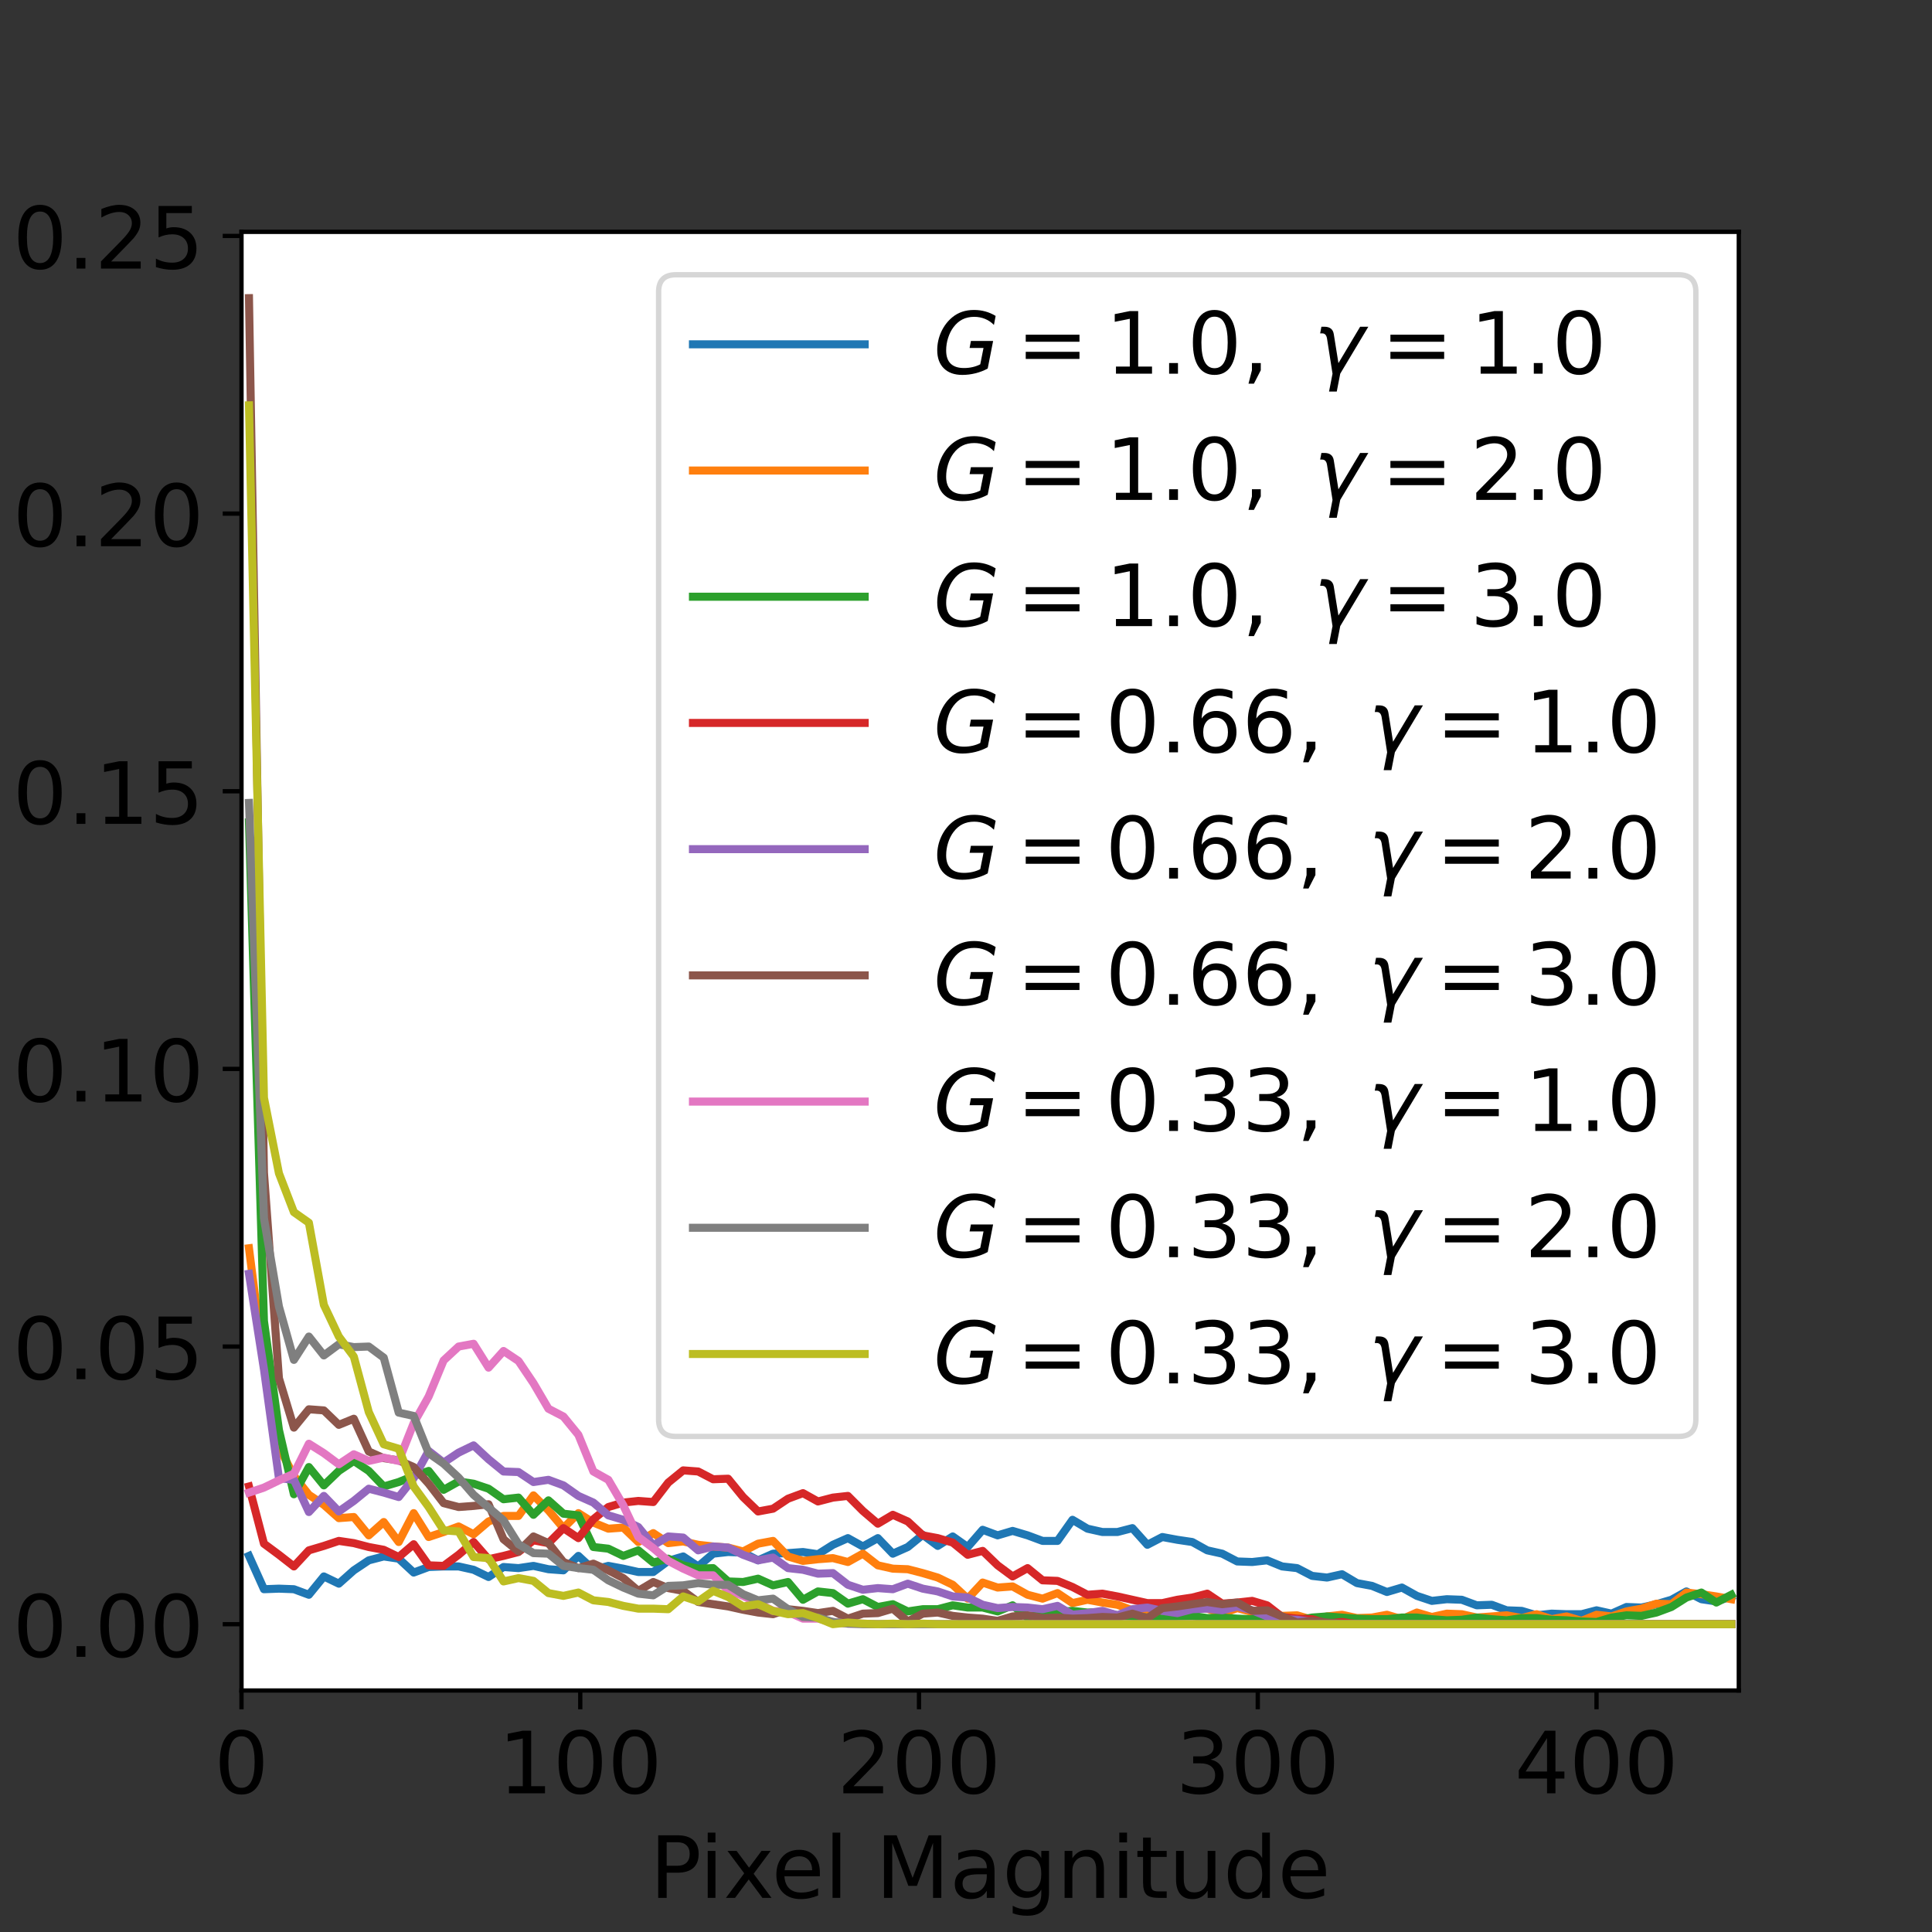 <?xml version="1.0" encoding="utf-8" standalone="no"?>
<!DOCTYPE svg PUBLIC "-//W3C//DTD SVG 1.1//EN"
  "http://www.w3.org/Graphics/SVG/1.1/DTD/svg11.dtd">
<!-- Created with matplotlib (https://matplotlib.org/) -->
<svg height="360pt" version="1.1" viewBox="0 0 360 360" width="360pt" xmlns="http://www.w3.org/2000/svg" xmlns:xlink="http://www.w3.org/1999/xlink">
 <rect x="0" y="0" width="360" height="360" fill="#333333" stroke="none"/>
 <defs>
  <style type="text/css">*{stroke-linecap:butt;stroke-linejoin:round;}</style>
 </defs>
 <g id="figure_1">
  <g id="patch_1">
   <path d="M 0 360 
L 360 360 
L 360 0 
L 0 0 
z
" style="fill:none;"/>
  </g>
  <g id="axes_1">
   <g id="patch_2">
    <path d="M 45 315 
L 324 315 
L 324 43.2 
L 45 43.2 
z
" style="fill:#ffffff;"/>
   </g>
   <g id="matplotlib.axis_1">
    <g id="xtick_1">
     <g id="line2d_1">
      <defs>
       <path d="M 0 0 
L 0 3.5 
" id="m4908369ed1" style="stroke:#000000;stroke-width:0.8;"/>
      </defs>
      <g>
       <use style="stroke:#000000;stroke-width:0.8;" x="45" xlink:href="#m4908369ed1" y="315"/>
      </g>
     </g>
     <g id="text_1">
      <!-- 0 -->
      <g transform="translate(39.91 334.158)scale(0.16 -0.16)">
       <defs>
        <path d="M 31.781 66.406 
Q 24.172 66.406 20.328 58.906 
Q 16.5 51.422 16.5 36.375 
Q 16.5 21.391 20.328 13.891 
Q 24.172 6.391 31.781 6.391 
Q 39.453 6.391 43.281 13.891 
Q 47.125 21.391 47.125 36.375 
Q 47.125 51.422 43.281 58.906 
Q 39.453 66.406 31.781 66.406 
z
M 31.781 74.219 
Q 44.047 74.219 50.516 64.516 
Q 56.984 54.828 56.984 36.375 
Q 56.984 17.969 50.516 8.266 
Q 44.047 -1.422 31.781 -1.422 
Q 19.531 -1.422 13.062 8.266 
Q 6.594 17.969 6.594 36.375 
Q 6.594 54.828 13.062 64.516 
Q 19.531 74.219 31.781 74.219 
z
" id="DejaVuSans-48"/>
       </defs>
       <use xlink:href="#DejaVuSans-48"/>
      </g>
     </g>
    </g>
    <g id="xtick_2">
     <g id="line2d_2">
      <g>
       <use style="stroke:#000000;stroke-width:0.8;" x="108.122" xlink:href="#m4908369ed1" y="315"/>
      </g>
     </g>
     <g id="text_2">
      <!-- 100 -->
      <g transform="translate(92.852 334.158)scale(0.16 -0.16)">
       <defs>
        <path d="M 12.406 8.297 
L 28.516 8.297 
L 28.516 63.922 
L 10.984 60.406 
L 10.984 69.391 
L 28.422 72.906 
L 38.281 72.906 
L 38.281 8.297 
L 54.391 8.297 
L 54.391 0 
L 12.406 0 
z
" id="DejaVuSans-49"/>
       </defs>
       <use xlink:href="#DejaVuSans-49"/>
       <use x="63.623" xlink:href="#DejaVuSans-48"/>
       <use x="127.246" xlink:href="#DejaVuSans-48"/>
      </g>
     </g>
    </g>
    <g id="xtick_3">
     <g id="line2d_3">
      <g>
       <use style="stroke:#000000;stroke-width:0.8;" x="171.244" xlink:href="#m4908369ed1" y="315"/>
      </g>
     </g>
     <g id="text_3">
      <!-- 200 -->
      <g transform="translate(155.974 334.158)scale(0.16 -0.16)">
       <defs>
        <path d="M 19.188 8.297 
L 53.609 8.297 
L 53.609 0 
L 7.328 0 
L 7.328 8.297 
Q 12.938 14.109 22.625 23.891 
Q 32.328 33.688 34.812 36.531 
Q 39.547 41.844 41.422 45.531 
Q 43.312 49.219 43.312 52.781 
Q 43.312 58.594 39.234 62.25 
Q 35.156 65.922 28.609 65.922 
Q 23.969 65.922 18.812 64.312 
Q 13.672 62.703 7.812 59.422 
L 7.812 69.391 
Q 13.766 71.781 18.938 73 
Q 24.125 74.219 28.422 74.219 
Q 39.75 74.219 46.484 68.547 
Q 53.219 62.891 53.219 53.422 
Q 53.219 48.922 51.531 44.891 
Q 49.859 40.875 45.406 35.406 
Q 44.188 33.984 37.641 27.219 
Q 31.109 20.453 19.188 8.297 
z
" id="DejaVuSans-50"/>
       </defs>
       <use xlink:href="#DejaVuSans-50"/>
       <use x="63.623" xlink:href="#DejaVuSans-48"/>
       <use x="127.246" xlink:href="#DejaVuSans-48"/>
      </g>
     </g>
    </g>
    <g id="xtick_4">
     <g id="line2d_4">
      <g>
       <use style="stroke:#000000;stroke-width:0.8;" x="234.367" xlink:href="#m4908369ed1" y="315"/>
      </g>
     </g>
     <g id="text_4">
      <!-- 300 -->
      <g transform="translate(219.097 334.158)scale(0.16 -0.16)">
       <defs>
        <path d="M 40.578 39.312 
Q 47.656 37.797 51.625 33 
Q 55.609 28.219 55.609 21.188 
Q 55.609 10.406 48.188 4.484 
Q 40.766 -1.422 27.094 -1.422 
Q 22.516 -1.422 17.656 -0.516 
Q 12.797 0.391 7.625 2.203 
L 7.625 11.719 
Q 11.719 9.328 16.594 8.109 
Q 21.484 6.891 26.812 6.891 
Q 36.078 6.891 40.938 10.547 
Q 45.797 14.203 45.797 21.188 
Q 45.797 27.641 41.281 31.266 
Q 36.766 34.906 28.719 34.906 
L 20.219 34.906 
L 20.219 43.016 
L 29.109 43.016 
Q 36.375 43.016 40.234 45.922 
Q 44.094 48.828 44.094 54.297 
Q 44.094 59.906 40.109 62.906 
Q 36.141 65.922 28.719 65.922 
Q 24.656 65.922 20.016 65.031 
Q 15.375 64.156 9.812 62.312 
L 9.812 71.094 
Q 15.438 72.656 20.344 73.438 
Q 25.25 74.219 29.594 74.219 
Q 40.828 74.219 47.359 69.109 
Q 53.906 64.016 53.906 55.328 
Q 53.906 49.266 50.438 45.094 
Q 46.969 40.922 40.578 39.312 
z
" id="DejaVuSans-51"/>
       </defs>
       <use xlink:href="#DejaVuSans-51"/>
       <use x="63.623" xlink:href="#DejaVuSans-48"/>
       <use x="127.246" xlink:href="#DejaVuSans-48"/>
      </g>
     </g>
    </g>
    <g id="xtick_5">
     <g id="line2d_5">
      <g>
       <use style="stroke:#000000;stroke-width:0.8;" x="297.489" xlink:href="#m4908369ed1" y="315"/>
      </g>
     </g>
     <g id="text_5">
      <!-- 400 -->
      <g transform="translate(282.219 334.158)scale(0.16 -0.16)">
       <defs>
        <path d="M 37.797 64.312 
L 12.891 25.391 
L 37.797 25.391 
z
M 35.203 72.906 
L 47.609 72.906 
L 47.609 25.391 
L 58.016 25.391 
L 58.016 17.188 
L 47.609 17.188 
L 47.609 0 
L 37.797 0 
L 37.797 17.188 
L 4.891 17.188 
L 4.891 26.703 
z
" id="DejaVuSans-52"/>
       </defs>
       <use xlink:href="#DejaVuSans-52"/>
       <use x="63.623" xlink:href="#DejaVuSans-48"/>
       <use x="127.246" xlink:href="#DejaVuSans-48"/>
      </g>
     </g>
    </g>
    <g id="text_6">
     <!-- Pixel Magnitude -->
     <g transform="translate(121.078 353.642)scale(0.16 -0.16)">
      <defs>
       <path d="M 19.672 64.797 
L 19.672 37.406 
L 32.078 37.406 
Q 38.969 37.406 42.719 40.969 
Q 46.484 44.531 46.484 51.125 
Q 46.484 57.672 42.719 61.234 
Q 38.969 64.797 32.078 64.797 
z
M 9.812 72.906 
L 32.078 72.906 
Q 44.344 72.906 50.609 67.359 
Q 56.891 61.812 56.891 51.125 
Q 56.891 40.328 50.609 34.812 
Q 44.344 29.297 32.078 29.297 
L 19.672 29.297 
L 19.672 0 
L 9.812 0 
z
" id="DejaVuSans-80"/>
       <path d="M 9.422 54.688 
L 18.406 54.688 
L 18.406 0 
L 9.422 0 
z
M 9.422 75.984 
L 18.406 75.984 
L 18.406 64.594 
L 9.422 64.594 
z
" id="DejaVuSans-105"/>
       <path d="M 54.891 54.688 
L 35.109 28.078 
L 55.906 0 
L 45.312 0 
L 29.391 21.484 
L 13.484 0 
L 2.875 0 
L 24.125 28.609 
L 4.688 54.688 
L 15.281 54.688 
L 29.781 35.203 
L 44.281 54.688 
z
" id="DejaVuSans-120"/>
       <path d="M 56.203 29.594 
L 56.203 25.203 
L 14.891 25.203 
Q 15.484 15.922 20.484 11.062 
Q 25.484 6.203 34.422 6.203 
Q 39.594 6.203 44.453 7.469 
Q 49.312 8.734 54.109 11.281 
L 54.109 2.781 
Q 49.266 0.734 44.188 -0.344 
Q 39.109 -1.422 33.891 -1.422 
Q 20.797 -1.422 13.156 6.188 
Q 5.516 13.812 5.516 26.812 
Q 5.516 40.234 12.766 48.109 
Q 20.016 56 32.328 56 
Q 43.359 56 49.781 48.891 
Q 56.203 41.797 56.203 29.594 
z
M 47.219 32.234 
Q 47.125 39.594 43.094 43.984 
Q 39.062 48.391 32.422 48.391 
Q 24.906 48.391 20.391 44.141 
Q 15.875 39.891 15.188 32.172 
z
" id="DejaVuSans-101"/>
       <path d="M 9.422 75.984 
L 18.406 75.984 
L 18.406 0 
L 9.422 0 
z
" id="DejaVuSans-108"/>
       <path id="DejaVuSans-32"/>
       <path d="M 9.812 72.906 
L 24.516 72.906 
L 43.109 23.297 
L 61.812 72.906 
L 76.516 72.906 
L 76.516 0 
L 66.891 0 
L 66.891 64.016 
L 48.094 14.016 
L 38.188 14.016 
L 19.391 64.016 
L 19.391 0 
L 9.812 0 
z
" id="DejaVuSans-77"/>
       <path d="M 34.281 27.484 
Q 23.391 27.484 19.188 25 
Q 14.984 22.516 14.984 16.5 
Q 14.984 11.719 18.141 8.906 
Q 21.297 6.109 26.703 6.109 
Q 34.188 6.109 38.703 11.406 
Q 43.219 16.703 43.219 25.484 
L 43.219 27.484 
z
M 52.203 31.203 
L 52.203 0 
L 43.219 0 
L 43.219 8.297 
Q 40.141 3.328 35.547 0.953 
Q 30.953 -1.422 24.312 -1.422 
Q 15.922 -1.422 10.953 3.297 
Q 6 8.016 6 15.922 
Q 6 25.141 12.172 29.828 
Q 18.359 34.516 30.609 34.516 
L 43.219 34.516 
L 43.219 35.406 
Q 43.219 41.609 39.141 45 
Q 35.062 48.391 27.688 48.391 
Q 23 48.391 18.547 47.266 
Q 14.109 46.141 10.016 43.891 
L 10.016 52.203 
Q 14.938 54.109 19.578 55.047 
Q 24.219 56 28.609 56 
Q 40.484 56 46.344 49.844 
Q 52.203 43.703 52.203 31.203 
z
" id="DejaVuSans-97"/>
       <path d="M 45.406 27.984 
Q 45.406 37.75 41.375 43.109 
Q 37.359 48.484 30.078 48.484 
Q 22.859 48.484 18.828 43.109 
Q 14.797 37.75 14.797 27.984 
Q 14.797 18.266 18.828 12.891 
Q 22.859 7.516 30.078 7.516 
Q 37.359 7.516 41.375 12.891 
Q 45.406 18.266 45.406 27.984 
z
M 54.391 6.781 
Q 54.391 -7.172 48.188 -13.984 
Q 42 -20.797 29.203 -20.797 
Q 24.469 -20.797 20.266 -20.094 
Q 16.062 -19.391 12.109 -17.922 
L 12.109 -9.188 
Q 16.062 -11.328 19.922 -12.344 
Q 23.781 -13.375 27.781 -13.375 
Q 36.625 -13.375 41.016 -8.766 
Q 45.406 -4.156 45.406 5.172 
L 45.406 9.625 
Q 42.625 4.781 38.281 2.391 
Q 33.938 0 27.875 0 
Q 17.828 0 11.672 7.656 
Q 5.516 15.328 5.516 27.984 
Q 5.516 40.672 11.672 48.328 
Q 17.828 56 27.875 56 
Q 33.938 56 38.281 53.609 
Q 42.625 51.219 45.406 46.391 
L 45.406 54.688 
L 54.391 54.688 
z
" id="DejaVuSans-103"/>
       <path d="M 54.891 33.016 
L 54.891 0 
L 45.906 0 
L 45.906 32.719 
Q 45.906 40.484 42.875 44.328 
Q 39.844 48.188 33.797 48.188 
Q 26.516 48.188 22.312 43.547 
Q 18.109 38.922 18.109 30.906 
L 18.109 0 
L 9.078 0 
L 9.078 54.688 
L 18.109 54.688 
L 18.109 46.188 
Q 21.344 51.125 25.703 53.562 
Q 30.078 56 35.797 56 
Q 45.219 56 50.047 50.172 
Q 54.891 44.344 54.891 33.016 
z
" id="DejaVuSans-110"/>
       <path d="M 18.312 70.219 
L 18.312 54.688 
L 36.812 54.688 
L 36.812 47.703 
L 18.312 47.703 
L 18.312 18.016 
Q 18.312 11.328 20.141 9.422 
Q 21.969 7.516 27.594 7.516 
L 36.812 7.516 
L 36.812 0 
L 27.594 0 
Q 17.188 0 13.234 3.875 
Q 9.281 7.766 9.281 18.016 
L 9.281 47.703 
L 2.688 47.703 
L 2.688 54.688 
L 9.281 54.688 
L 9.281 70.219 
z
" id="DejaVuSans-116"/>
       <path d="M 8.5 21.578 
L 8.5 54.688 
L 17.484 54.688 
L 17.484 21.922 
Q 17.484 14.156 20.5 10.266 
Q 23.531 6.391 29.594 6.391 
Q 36.859 6.391 41.078 11.031 
Q 45.312 15.672 45.312 23.688 
L 45.312 54.688 
L 54.297 54.688 
L 54.297 0 
L 45.312 0 
L 45.312 8.406 
Q 42.047 3.422 37.719 1 
Q 33.406 -1.422 27.688 -1.422 
Q 18.266 -1.422 13.375 4.438 
Q 8.5 10.297 8.5 21.578 
z
M 31.109 56 
z
" id="DejaVuSans-117"/>
       <path d="M 45.406 46.391 
L 45.406 75.984 
L 54.391 75.984 
L 54.391 0 
L 45.406 0 
L 45.406 8.203 
Q 42.578 3.328 38.25 0.953 
Q 33.938 -1.422 27.875 -1.422 
Q 17.969 -1.422 11.734 6.484 
Q 5.516 14.406 5.516 27.297 
Q 5.516 40.188 11.734 48.094 
Q 17.969 56 27.875 56 
Q 33.938 56 38.25 53.625 
Q 42.578 51.266 45.406 46.391 
z
M 14.797 27.297 
Q 14.797 17.391 18.875 11.75 
Q 22.953 6.109 30.078 6.109 
Q 37.203 6.109 41.297 11.75 
Q 45.406 17.391 45.406 27.297 
Q 45.406 37.203 41.297 42.844 
Q 37.203 48.484 30.078 48.484 
Q 22.953 48.484 18.875 42.844 
Q 14.797 37.203 14.797 27.297 
z
" id="DejaVuSans-100"/>
      </defs>
      <use xlink:href="#DejaVuSans-80"/>
      <use x="58.053" xlink:href="#DejaVuSans-105"/>
      <use x="85.836" xlink:href="#DejaVuSans-120"/>
      <use x="141.891" xlink:href="#DejaVuSans-101"/>
      <use x="203.414" xlink:href="#DejaVuSans-108"/>
      <use x="231.197" xlink:href="#DejaVuSans-32"/>
      <use x="262.984" xlink:href="#DejaVuSans-77"/>
      <use x="349.264" xlink:href="#DejaVuSans-97"/>
      <use x="410.543" xlink:href="#DejaVuSans-103"/>
      <use x="474.02" xlink:href="#DejaVuSans-110"/>
      <use x="537.398" xlink:href="#DejaVuSans-105"/>
      <use x="565.182" xlink:href="#DejaVuSans-116"/>
      <use x="604.391" xlink:href="#DejaVuSans-117"/>
      <use x="667.77" xlink:href="#DejaVuSans-100"/>
      <use x="731.246" xlink:href="#DejaVuSans-101"/>
     </g>
    </g>
   </g>
   <g id="matplotlib.axis_2">
    <g id="ytick_1">
     <g id="line2d_6">
      <defs>
       <path d="M 0 0 
L -3.5 0 
" id="mbe82d77509" style="stroke:#000000;stroke-width:0.8;"/>
      </defs>
      <g>
       <use style="stroke:#000000;stroke-width:0.8;" x="45" xlink:href="#mbe82d77509" y="302.645"/>
      </g>
     </g>
     <g id="text_7">
      <!-- 0.00 -->
      <g transform="translate(2.375 308.724)scale(0.16 -0.16)">
       <defs>
        <path d="M 10.688 12.406 
L 21 12.406 
L 21 0 
L 10.688 0 
z
" id="DejaVuSans-46"/>
       </defs>
       <use xlink:href="#DejaVuSans-48"/>
       <use x="63.623" xlink:href="#DejaVuSans-46"/>
       <use x="95.41" xlink:href="#DejaVuSans-48"/>
       <use x="159.033" xlink:href="#DejaVuSans-48"/>
      </g>
     </g>
    </g>
    <g id="ytick_2">
     <g id="line2d_7">
      <g>
       <use style="stroke:#000000;stroke-width:0.8;" x="45" xlink:href="#mbe82d77509" y="250.91"/>
      </g>
     </g>
     <g id="text_8">
      <!-- 0.05 -->
      <g transform="translate(2.375 256.988)scale(0.16 -0.16)">
       <defs>
        <path d="M 10.797 72.906 
L 49.516 72.906 
L 49.516 64.594 
L 19.828 64.594 
L 19.828 46.734 
Q 21.969 47.469 24.109 47.828 
Q 26.266 48.188 28.422 48.188 
Q 40.625 48.188 47.75 41.5 
Q 54.891 34.812 54.891 23.391 
Q 54.891 11.625 47.562 5.094 
Q 40.234 -1.422 26.906 -1.422 
Q 22.312 -1.422 17.547 -0.641 
Q 12.797 0.141 7.719 1.703 
L 7.719 11.625 
Q 12.109 9.234 16.797 8.062 
Q 21.484 6.891 26.703 6.891 
Q 35.156 6.891 40.078 11.328 
Q 45.016 15.766 45.016 23.391 
Q 45.016 31 40.078 35.438 
Q 35.156 39.891 26.703 39.891 
Q 22.75 39.891 18.812 39.016 
Q 14.891 38.141 10.797 36.281 
z
" id="DejaVuSans-53"/>
       </defs>
       <use xlink:href="#DejaVuSans-48"/>
       <use x="63.623" xlink:href="#DejaVuSans-46"/>
       <use x="95.41" xlink:href="#DejaVuSans-48"/>
       <use x="159.033" xlink:href="#DejaVuSans-53"/>
      </g>
     </g>
    </g>
    <g id="ytick_3">
     <g id="line2d_8">
      <g>
       <use style="stroke:#000000;stroke-width:0.8;" x="45" xlink:href="#mbe82d77509" y="199.174"/>
      </g>
     </g>
     <g id="text_9">
      <!-- 0.10 -->
      <g transform="translate(2.375 205.252)scale(0.16 -0.16)">
       <use xlink:href="#DejaVuSans-48"/>
       <use x="63.623" xlink:href="#DejaVuSans-46"/>
       <use x="95.41" xlink:href="#DejaVuSans-49"/>
       <use x="159.033" xlink:href="#DejaVuSans-48"/>
      </g>
     </g>
    </g>
    <g id="ytick_4">
     <g id="line2d_9">
      <g>
       <use style="stroke:#000000;stroke-width:0.8;" x="45" xlink:href="#mbe82d77509" y="147.438"/>
      </g>
     </g>
     <g id="text_10">
      <!-- 0.15 -->
      <g transform="translate(2.375 153.516)scale(0.16 -0.16)">
       <use xlink:href="#DejaVuSans-48"/>
       <use x="63.623" xlink:href="#DejaVuSans-46"/>
       <use x="95.41" xlink:href="#DejaVuSans-49"/>
       <use x="159.033" xlink:href="#DejaVuSans-53"/>
      </g>
     </g>
    </g>
    <g id="ytick_5">
     <g id="line2d_10">
      <g>
       <use style="stroke:#000000;stroke-width:0.8;" x="45" xlink:href="#mbe82d77509" y="95.702"/>
      </g>
     </g>
     <g id="text_11">
      <!-- 0.20 -->
      <g transform="translate(2.375 101.78)scale(0.16 -0.16)">
       <use xlink:href="#DejaVuSans-48"/>
       <use x="63.623" xlink:href="#DejaVuSans-46"/>
       <use x="95.41" xlink:href="#DejaVuSans-50"/>
       <use x="159.033" xlink:href="#DejaVuSans-48"/>
      </g>
     </g>
    </g>
    <g id="ytick_6">
     <g id="line2d_11">
      <g>
       <use style="stroke:#000000;stroke-width:0.8;" x="45" xlink:href="#mbe82d77509" y="43.966"/>
      </g>
     </g>
     <g id="text_12">
      <!-- 0.25 -->
      <g transform="translate(2.375 50.044)scale(0.16 -0.16)">
       <use xlink:href="#DejaVuSans-48"/>
       <use x="63.623" xlink:href="#DejaVuSans-46"/>
       <use x="95.41" xlink:href="#DejaVuSans-50"/>
       <use x="159.033" xlink:href="#DejaVuSans-53"/>
      </g>
     </g>
    </g>
    <g id="text_13">
     <!-- Percentage of Pixels  -->
     <g transform="translate(-22.869 262.099)rotate(-90)scale(0.16 -0.16)">
      <defs>
       <path d="M 41.109 46.297 
Q 39.594 47.172 37.812 47.578 
Q 36.031 48 33.891 48 
Q 26.266 48 22.188 43.047 
Q 18.109 38.094 18.109 28.812 
L 18.109 0 
L 9.078 0 
L 9.078 54.688 
L 18.109 54.688 
L 18.109 46.188 
Q 20.953 51.172 25.484 53.578 
Q 30.031 56 36.531 56 
Q 37.453 56 38.578 55.875 
Q 39.703 55.766 41.062 55.516 
z
" id="DejaVuSans-114"/>
       <path d="M 48.781 52.594 
L 48.781 44.188 
Q 44.969 46.297 41.141 47.344 
Q 37.312 48.391 33.406 48.391 
Q 24.656 48.391 19.812 42.844 
Q 14.984 37.312 14.984 27.297 
Q 14.984 17.281 19.812 11.734 
Q 24.656 6.203 33.406 6.203 
Q 37.312 6.203 41.141 7.25 
Q 44.969 8.297 48.781 10.406 
L 48.781 2.094 
Q 45.016 0.344 40.984 -0.531 
Q 36.969 -1.422 32.422 -1.422 
Q 20.062 -1.422 12.781 6.344 
Q 5.516 14.109 5.516 27.297 
Q 5.516 40.672 12.859 48.328 
Q 20.219 56 33.016 56 
Q 37.156 56 41.109 55.141 
Q 45.062 54.297 48.781 52.594 
z
" id="DejaVuSans-99"/>
       <path d="M 30.609 48.391 
Q 23.391 48.391 19.188 42.75 
Q 14.984 37.109 14.984 27.297 
Q 14.984 17.484 19.156 11.844 
Q 23.344 6.203 30.609 6.203 
Q 37.797 6.203 41.984 11.859 
Q 46.188 17.531 46.188 27.297 
Q 46.188 37.016 41.984 42.703 
Q 37.797 48.391 30.609 48.391 
z
M 30.609 56 
Q 42.328 56 49.016 48.375 
Q 55.719 40.766 55.719 27.297 
Q 55.719 13.875 49.016 6.219 
Q 42.328 -1.422 30.609 -1.422 
Q 18.844 -1.422 12.172 6.219 
Q 5.516 13.875 5.516 27.297 
Q 5.516 40.766 12.172 48.375 
Q 18.844 56 30.609 56 
z
" id="DejaVuSans-111"/>
       <path d="M 37.109 75.984 
L 37.109 68.5 
L 28.516 68.5 
Q 23.688 68.5 21.797 66.547 
Q 19.922 64.594 19.922 59.516 
L 19.922 54.688 
L 34.719 54.688 
L 34.719 47.703 
L 19.922 47.703 
L 19.922 0 
L 10.891 0 
L 10.891 47.703 
L 2.297 47.703 
L 2.297 54.688 
L 10.891 54.688 
L 10.891 58.5 
Q 10.891 67.625 15.141 71.797 
Q 19.391 75.984 28.609 75.984 
z
" id="DejaVuSans-102"/>
       <path d="M 44.281 53.078 
L 44.281 44.578 
Q 40.484 46.531 36.375 47.5 
Q 32.281 48.484 27.875 48.484 
Q 21.188 48.484 17.844 46.438 
Q 14.5 44.391 14.5 40.281 
Q 14.5 37.156 16.891 35.375 
Q 19.281 33.594 26.516 31.984 
L 29.594 31.297 
Q 39.156 29.25 43.188 25.516 
Q 47.219 21.781 47.219 15.094 
Q 47.219 7.469 41.188 3.016 
Q 35.156 -1.422 24.609 -1.422 
Q 20.219 -1.422 15.453 -0.562 
Q 10.688 0.297 5.422 2 
L 5.422 11.281 
Q 10.406 8.688 15.234 7.391 
Q 20.062 6.109 24.812 6.109 
Q 31.156 6.109 34.562 8.281 
Q 37.984 10.453 37.984 14.406 
Q 37.984 18.062 35.516 20.016 
Q 33.062 21.969 24.703 23.781 
L 21.578 24.516 
Q 13.234 26.266 9.516 29.906 
Q 5.812 33.547 5.812 39.891 
Q 5.812 47.609 11.281 51.797 
Q 16.75 56 26.812 56 
Q 31.781 56 36.172 55.266 
Q 40.578 54.547 44.281 53.078 
z
" id="DejaVuSans-115"/>
      </defs>
      <use xlink:href="#DejaVuSans-80"/>
      <use x="56.678" xlink:href="#DejaVuSans-101"/>
      <use x="118.201" xlink:href="#DejaVuSans-114"/>
      <use x="157.064" xlink:href="#DejaVuSans-99"/>
      <use x="212.045" xlink:href="#DejaVuSans-101"/>
      <use x="273.568" xlink:href="#DejaVuSans-110"/>
      <use x="336.947" xlink:href="#DejaVuSans-116"/>
      <use x="376.156" xlink:href="#DejaVuSans-97"/>
      <use x="437.436" xlink:href="#DejaVuSans-103"/>
      <use x="500.912" xlink:href="#DejaVuSans-101"/>
      <use x="562.436" xlink:href="#DejaVuSans-32"/>
      <use x="594.223" xlink:href="#DejaVuSans-111"/>
      <use x="655.404" xlink:href="#DejaVuSans-102"/>
      <use x="690.609" xlink:href="#DejaVuSans-32"/>
      <use x="722.396" xlink:href="#DejaVuSans-80"/>
      <use x="780.449" xlink:href="#DejaVuSans-105"/>
      <use x="808.232" xlink:href="#DejaVuSans-120"/>
      <use x="864.287" xlink:href="#DejaVuSans-101"/>
      <use x="925.811" xlink:href="#DejaVuSans-108"/>
      <use x="953.594" xlink:href="#DejaVuSans-115"/>
      <use x="1005.693" xlink:href="#DejaVuSans-32"/>
     </g>
     <!-- (Sample of 10000) -->
     <g transform="translate(-4.952 253.586)rotate(-90)scale(0.16 -0.16)">
      <defs>
       <path d="M 31 75.875 
Q 24.469 64.656 21.281 53.656 
Q 18.109 42.672 18.109 31.391 
Q 18.109 20.125 21.312 9.062 
Q 24.516 -2 31 -13.188 
L 23.188 -13.188 
Q 15.875 -1.703 12.234 9.375 
Q 8.594 20.453 8.594 31.391 
Q 8.594 42.281 12.203 53.312 
Q 15.828 64.359 23.188 75.875 
z
" id="DejaVuSans-40"/>
       <path d="M 53.516 70.516 
L 53.516 60.891 
Q 47.906 63.578 42.922 64.891 
Q 37.938 66.219 33.297 66.219 
Q 25.25 66.219 20.875 63.094 
Q 16.5 59.969 16.5 54.203 
Q 16.5 49.359 19.406 46.891 
Q 22.312 44.438 30.422 42.922 
L 36.375 41.703 
Q 47.406 39.594 52.656 34.297 
Q 57.906 29 57.906 20.125 
Q 57.906 9.516 50.797 4.047 
Q 43.703 -1.422 29.984 -1.422 
Q 24.812 -1.422 18.969 -0.25 
Q 13.141 0.922 6.891 3.219 
L 6.891 13.375 
Q 12.891 10.016 18.656 8.297 
Q 24.422 6.594 29.984 6.594 
Q 38.422 6.594 43.016 9.906 
Q 47.609 13.234 47.609 19.391 
Q 47.609 24.75 44.312 27.781 
Q 41.016 30.812 33.5 32.328 
L 27.484 33.5 
Q 16.453 35.688 11.516 40.375 
Q 6.594 45.062 6.594 53.422 
Q 6.594 63.094 13.406 68.656 
Q 20.219 74.219 32.172 74.219 
Q 37.312 74.219 42.625 73.281 
Q 47.953 72.359 53.516 70.516 
z
" id="DejaVuSans-83"/>
       <path d="M 52 44.188 
Q 55.375 50.25 60.062 53.125 
Q 64.75 56 71.094 56 
Q 79.641 56 84.281 50.016 
Q 88.922 44.047 88.922 33.016 
L 88.922 0 
L 79.891 0 
L 79.891 32.719 
Q 79.891 40.578 77.094 44.375 
Q 74.312 48.188 68.609 48.188 
Q 61.625 48.188 57.562 43.547 
Q 53.516 38.922 53.516 30.906 
L 53.516 0 
L 44.484 0 
L 44.484 32.719 
Q 44.484 40.625 41.703 44.406 
Q 38.922 48.188 33.109 48.188 
Q 26.219 48.188 22.156 43.531 
Q 18.109 38.875 18.109 30.906 
L 18.109 0 
L 9.078 0 
L 9.078 54.688 
L 18.109 54.688 
L 18.109 46.188 
Q 21.188 51.219 25.484 53.609 
Q 29.781 56 35.688 56 
Q 41.656 56 45.828 52.969 
Q 50 49.953 52 44.188 
z
" id="DejaVuSans-109"/>
       <path d="M 18.109 8.203 
L 18.109 -20.797 
L 9.078 -20.797 
L 9.078 54.688 
L 18.109 54.688 
L 18.109 46.391 
Q 20.953 51.266 25.266 53.625 
Q 29.594 56 35.594 56 
Q 45.562 56 51.781 48.094 
Q 58.016 40.188 58.016 27.297 
Q 58.016 14.406 51.781 6.484 
Q 45.562 -1.422 35.594 -1.422 
Q 29.594 -1.422 25.266 0.953 
Q 20.953 3.328 18.109 8.203 
z
M 48.688 27.297 
Q 48.688 37.203 44.609 42.844 
Q 40.531 48.484 33.406 48.484 
Q 26.266 48.484 22.188 42.844 
Q 18.109 37.203 18.109 27.297 
Q 18.109 17.391 22.188 11.75 
Q 26.266 6.109 33.406 6.109 
Q 40.531 6.109 44.609 11.75 
Q 48.688 17.391 48.688 27.297 
z
" id="DejaVuSans-112"/>
       <path d="M 8.016 75.875 
L 15.828 75.875 
Q 23.141 64.359 26.781 53.312 
Q 30.422 42.281 30.422 31.391 
Q 30.422 20.453 26.781 9.375 
Q 23.141 -1.703 15.828 -13.188 
L 8.016 -13.188 
Q 14.5 -2 17.703 9.062 
Q 20.906 20.125 20.906 31.391 
Q 20.906 42.672 17.703 53.656 
Q 14.5 64.656 8.016 75.875 
z
" id="DejaVuSans-41"/>
      </defs>
      <use xlink:href="#DejaVuSans-40"/>
      <use x="39.014" xlink:href="#DejaVuSans-83"/>
      <use x="102.49" xlink:href="#DejaVuSans-97"/>
      <use x="163.77" xlink:href="#DejaVuSans-109"/>
      <use x="261.182" xlink:href="#DejaVuSans-112"/>
      <use x="324.658" xlink:href="#DejaVuSans-108"/>
      <use x="352.441" xlink:href="#DejaVuSans-101"/>
      <use x="413.965" xlink:href="#DejaVuSans-32"/>
      <use x="445.752" xlink:href="#DejaVuSans-111"/>
      <use x="506.934" xlink:href="#DejaVuSans-102"/>
      <use x="542.139" xlink:href="#DejaVuSans-32"/>
      <use x="573.926" xlink:href="#DejaVuSans-49"/>
      <use x="637.549" xlink:href="#DejaVuSans-48"/>
      <use x="701.172" xlink:href="#DejaVuSans-48"/>
      <use x="764.795" xlink:href="#DejaVuSans-48"/>
      <use x="828.418" xlink:href="#DejaVuSans-48"/>
      <use x="892.041" xlink:href="#DejaVuSans-41"/>
     </g>
    </g>
   </g>
   <g id="line2d_12">
    <path clip-path="url(#pe07fc6a92a)" d="M 46.395 289.918 
L 49.185 296.127 
L 51.975 296.023 
L 54.765 296.127 
L 57.555 297.161 
L 60.345 293.747 
L 63.135 295.092 
L 65.925 292.609 
L 68.715 290.746 
L 71.505 290.022 
L 74.295 290.436 
L 77.085 293.023 
L 79.875 291.988 
L 82.665 291.884 
L 85.455 291.884 
L 88.245 292.505 
L 91.035 293.85 
L 93.825 291.988 
L 96.615 292.195 
L 99.405 291.781 
L 102.195 292.402 
L 104.985 292.609 
L 107.775 289.918 
L 110.565 292.505 
L 113.355 291.781 
L 116.145 292.298 
L 118.935 292.919 
L 121.725 292.919 
L 124.515 290.85 
L 127.305 290.022 
L 130.095 291.884 
L 132.885 289.505 
L 135.675 289.194 
L 138.465 289.298 
L 141.255 290.746 
L 144.045 289.505 
L 146.835 289.401 
L 149.625 289.194 
L 152.415 289.608 
L 155.205 287.849 
L 157.995 286.607 
L 160.785 288.159 
L 163.575 286.607 
L 166.365 289.505 
L 169.155 288.263 
L 171.945 285.986 
L 174.735 288.056 
L 177.525 286.297 
L 180.315 288.263 
L 183.105 285.055 
L 185.895 286.09 
L 188.685 285.262 
L 191.475 286.09 
L 194.265 287.125 
L 197.055 287.125 
L 199.845 283.193 
L 202.635 284.848 
L 205.425 285.469 
L 208.215 285.469 
L 211.005 284.745 
L 213.795 287.849 
L 216.585 286.4 
L 219.375 286.918 
L 222.165 287.332 
L 224.955 288.884 
L 227.745 289.505 
L 230.535 290.953 
L 233.325 291.057 
L 236.115 290.746 
L 238.905 291.884 
L 241.695 292.195 
L 244.485 293.643 
L 247.275 293.954 
L 250.065 293.333 
L 252.855 294.989 
L 255.645 295.506 
L 258.435 296.644 
L 261.225 295.816 
L 264.015 297.368 
L 266.805 298.3 
L 269.595 297.989 
L 272.385 298.093 
L 275.175 299.127 
L 277.965 299.024 
L 280.755 300.059 
L 283.545 300.162 
L 286.335 300.99 
L 289.125 300.679 
L 291.915 300.783 
L 294.705 300.783 
L 297.495 300.059 
L 300.285 300.679 
L 303.075 299.438 
L 305.865 299.541 
L 308.655 298.92 
L 311.445 298.093 
L 314.235 296.541 
L 317.025 297.989 
L 319.815 298.403 
L 322.605 297.472 
" style="fill:none;stroke:#1f77b4;stroke-linecap:square;stroke-width:1.5;"/>
   </g>
   <g id="line2d_13">
    <path clip-path="url(#pe07fc6a92a)" d="M 46.395 232.595 
L 49.185 254.634 
L 51.975 269.638 
L 54.765 275.018 
L 57.555 278.537 
L 60.345 280.399 
L 63.135 282.882 
L 65.925 282.675 
L 68.715 286.09 
L 71.505 283.607 
L 74.295 287.332 
L 77.085 281.951 
L 79.875 286.4 
L 82.665 285.469 
L 85.455 284.434 
L 88.245 285.883 
L 91.035 283.503 
L 93.825 282.468 
L 96.615 282.468 
L 99.405 278.64 
L 102.195 281.434 
L 104.985 284.745 
L 107.775 281.951 
L 110.565 283.71 
L 113.355 284.848 
L 116.145 284.641 
L 118.935 287.332 
L 121.725 285.676 
L 124.515 287.539 
L 127.305 287.228 
L 130.095 287.849 
L 132.885 288.159 
L 135.675 288.366 
L 138.465 289.091 
L 141.255 287.642 
L 144.045 287.125 
L 146.835 290.022 
L 149.625 290.85 
L 152.415 290.539 
L 155.205 290.332 
L 157.995 291.057 
L 160.785 289.505 
L 163.575 291.677 
L 166.365 292.298 
L 169.155 292.402 
L 171.945 293.126 
L 174.735 293.954 
L 177.525 295.299 
L 180.315 297.886 
L 183.105 294.885 
L 185.895 295.816 
L 188.685 295.609 
L 191.475 297.161 
L 194.265 297.886 
L 197.055 296.851 
L 199.845 298.714 
L 202.635 298.093 
L 205.425 298.61 
L 208.215 299.024 
L 211.005 300.059 
L 213.795 299.955 
L 216.585 300.266 
L 219.375 300.886 
L 222.165 299.438 
L 224.955 299.748 
L 227.745 300.679 
L 230.535 299.645 
L 233.325 300.369 
L 236.115 300.576 
L 238.905 301.093 
L 241.695 300.99 
L 244.485 301.818 
L 247.275 301.197 
L 250.065 300.886 
L 252.855 301.507 
L 255.645 301.404 
L 258.435 300.886 
L 261.225 301.714 
L 264.015 300.473 
L 266.805 301.3 
L 269.595 300.679 
L 272.385 300.783 
L 275.175 301.404 
L 277.965 301.197 
L 280.755 300.99 
L 283.545 301.507 
L 286.335 300.783 
L 289.125 301.714 
L 291.915 301.197 
L 294.705 302.025 
L 297.495 300.886 
L 300.285 301.197 
L 303.075 300.266 
L 305.865 299.748 
L 308.655 298.817 
L 311.445 298.92 
L 314.235 296.748 
L 317.025 297.058 
L 319.815 297.472 
L 322.605 297.989 
" style="fill:none;stroke:#ff7f0e;stroke-linecap:square;stroke-width:1.5;"/>
   </g>
   <g id="line2d_14">
    <path clip-path="url(#pe07fc6a92a)" d="M 46.395 153.232 
L 49.185 246.15 
L 51.975 266.43 
L 54.765 278.433 
L 57.555 273.363 
L 60.345 276.777 
L 63.135 274.087 
L 65.925 272.225 
L 68.715 274.087 
L 71.505 276.984 
L 74.295 276.157 
L 77.085 275.018 
L 79.875 274.087 
L 82.665 277.605 
L 85.455 276.053 
L 88.245 276.467 
L 91.035 277.398 
L 93.825 279.364 
L 96.615 279.054 
L 99.405 282.261 
L 102.195 279.571 
L 104.985 282.055 
L 107.775 282.365 
L 110.565 288.263 
L 113.355 288.573 
L 116.145 289.918 
L 118.935 288.884 
L 121.725 291.16 
L 124.515 290.436 
L 127.305 291.677 
L 130.095 292.298 
L 132.885 292.195 
L 135.675 294.678 
L 138.465 294.782 
L 141.255 294.161 
L 144.045 295.402 
L 146.835 294.782 
L 149.625 298.093 
L 152.415 296.541 
L 155.205 296.851 
L 157.995 298.817 
L 160.785 297.989 
L 163.575 299.438 
L 166.365 298.92 
L 169.155 300.266 
L 171.945 299.852 
L 174.735 299.852 
L 177.525 299.127 
L 180.315 299.541 
L 183.105 299.541 
L 185.895 300.266 
L 188.685 299.127 
L 191.475 301.404 
L 194.265 300.576 
L 197.055 300.369 
L 199.845 300.162 
L 202.635 300.473 
L 205.425 300.369 
L 208.215 300.99 
L 211.005 301.197 
L 213.795 301.404 
L 216.585 301.611 
L 219.375 301.197 
L 222.165 301.093 
L 224.955 301.507 
L 227.745 301.404 
L 230.535 301.611 
L 233.325 301.714 
L 236.115 301.611 
L 238.905 301.507 
L 241.695 301.921 
L 244.485 301.404 
L 247.275 301.197 
L 250.065 301.404 
L 252.855 301.611 
L 255.645 301.714 
L 258.435 301.714 
L 261.225 301.404 
L 264.015 301.404 
L 266.805 301.714 
L 269.595 301.921 
L 272.385 301.818 
L 275.175 301.404 
L 277.965 301.714 
L 280.755 301.921 
L 283.545 301.507 
L 286.335 301.507 
L 289.125 301.818 
L 291.915 301.921 
L 294.705 302.128 
L 297.495 302.232 
L 300.285 301.404 
L 303.075 300.99 
L 305.865 301.093 
L 308.655 300.473 
L 311.445 299.438 
L 314.235 297.679 
L 317.025 296.748 
L 319.815 298.61 
L 322.605 297.161 
" style="fill:none;stroke:#2ca02c;stroke-linecap:square;stroke-width:1.5;"/>
   </g>
   <g id="line2d_15">
    <path clip-path="url(#pe07fc6a92a)" d="M 46.395 276.984 
L 49.185 287.642 
L 51.975 289.711 
L 54.765 291.884 
L 57.555 288.884 
L 60.345 288.056 
L 63.135 287.125 
L 65.925 287.539 
L 68.715 288.263 
L 71.505 288.78 
L 74.295 290.125 
L 77.085 287.745 
L 79.875 291.677 
L 82.665 291.781 
L 85.455 289.711 
L 88.245 287.332 
L 91.035 290.539 
L 93.825 289.918 
L 96.615 289.194 
L 99.405 287.021 
L 102.195 287.539 
L 104.985 284.745 
L 107.775 286.607 
L 110.565 283.089 
L 113.355 280.813 
L 116.145 279.985 
L 118.935 279.675 
L 121.725 279.882 
L 124.515 276.26 
L 127.305 273.984 
L 130.095 274.191 
L 132.885 275.639 
L 135.675 275.536 
L 138.465 278.95 
L 141.255 281.641 
L 144.045 281.123 
L 146.835 279.261 
L 149.625 278.226 
L 152.415 279.778 
L 155.205 279.054 
L 157.995 278.743 
L 160.785 281.537 
L 163.575 283.917 
L 166.365 282.261 
L 169.155 283.503 
L 171.945 286.09 
L 174.735 286.607 
L 177.525 287.435 
L 180.315 289.711 
L 183.105 288.987 
L 185.895 291.677 
L 188.685 293.747 
L 191.475 292.195 
L 194.265 294.471 
L 197.055 294.575 
L 199.845 295.713 
L 202.635 297.161 
L 205.425 296.954 
L 208.215 297.472 
L 211.005 298.093 
L 213.795 298.714 
L 216.585 298.714 
L 219.375 298.093 
L 222.165 297.679 
L 224.955 296.954 
L 227.745 298.817 
L 230.535 298.61 
L 233.325 298.3 
L 236.115 299.127 
L 238.905 301.3 
L 241.695 301.611 
L 244.485 301.714 
L 247.275 302.542 
L 250.065 302.232 
L 252.855 302.645 
L 255.645 302.645 
L 258.435 302.542 
L 261.225 302.645 
L 264.015 302.645 
L 266.805 302.645 
L 269.595 302.645 
L 272.385 302.645 
L 275.175 302.645 
L 277.965 302.645 
L 280.755 302.645 
L 283.545 302.645 
L 286.335 302.645 
L 289.125 302.645 
L 291.915 302.645 
L 294.705 302.645 
L 297.495 302.645 
L 300.285 302.645 
L 303.075 302.645 
L 305.865 302.645 
L 308.655 302.645 
L 311.445 302.645 
L 314.235 302.645 
L 317.025 302.645 
L 319.815 302.645 
L 322.605 302.645 
" style="fill:none;stroke:#d62728;stroke-linecap:square;stroke-width:1.5;"/>
   </g>
   <g id="line2d_16">
    <path clip-path="url(#pe07fc6a92a)" d="M 46.395 237.355 
L 49.185 255.152 
L 51.975 275.432 
L 54.765 275.743 
L 57.555 281.744 
L 60.345 278.743 
L 63.135 281.641 
L 65.925 279.675 
L 68.715 277.398 
L 71.505 278.123 
L 74.295 278.95 
L 77.085 275.432 
L 79.875 270.362 
L 82.665 272.535 
L 85.455 270.673 
L 88.245 269.328 
L 91.035 271.914 
L 93.825 274.191 
L 96.615 274.294 
L 99.405 276.157 
L 102.195 275.743 
L 104.985 276.777 
L 107.775 278.743 
L 110.565 279.985 
L 113.355 282.365 
L 116.145 283.193 
L 118.935 284.538 
L 121.725 287.952 
L 124.515 286.297 
L 127.305 286.504 
L 130.095 288.884 
L 132.885 288.159 
L 135.675 288.366 
L 138.465 289.711 
L 141.255 290.746 
L 144.045 290.229 
L 146.835 292.195 
L 149.625 292.505 
L 152.415 293.23 
L 155.205 293.126 
L 157.995 295.299 
L 160.785 296.23 
L 163.575 295.92 
L 166.365 296.127 
L 169.155 295.092 
L 171.945 296.023 
L 174.735 296.541 
L 177.525 297.472 
L 180.315 297.679 
L 183.105 299.024 
L 185.895 299.645 
L 188.685 299.438 
L 191.475 299.541 
L 194.265 299.852 
L 197.055 299.231 
L 199.845 300.886 
L 202.635 300.576 
L 205.425 300.162 
L 208.215 300.99 
L 211.005 299.852 
L 213.795 299.541 
L 216.585 300.162 
L 219.375 300.576 
L 222.165 299.852 
L 224.955 299.748 
L 227.745 300.059 
L 230.535 299.334 
L 233.325 300.059 
L 236.115 301.197 
L 238.905 301.714 
L 241.695 301.818 
L 244.485 302.232 
L 247.275 302.439 
L 250.065 302.645 
L 252.855 302.645 
L 255.645 302.645 
L 258.435 302.645 
L 261.225 302.645 
L 264.015 302.645 
L 266.805 302.645 
L 269.595 302.645 
L 272.385 302.645 
L 275.175 302.645 
L 277.965 302.645 
L 280.755 302.645 
L 283.545 302.645 
L 286.335 302.645 
L 289.125 302.645 
L 291.915 302.645 
L 294.705 302.645 
L 297.495 302.645 
L 300.285 302.645 
L 303.075 302.645 
L 305.865 302.645 
L 308.655 302.645 
L 311.445 302.645 
L 314.235 302.645 
L 317.025 302.645 
L 319.815 302.645 
L 322.605 302.645 
" style="fill:none;stroke:#9467bd;stroke-linecap:square;stroke-width:1.5;"/>
   </g>
   <g id="line2d_17">
    <path clip-path="url(#pe07fc6a92a)" d="M 46.395 55.555 
L 49.185 218.523 
L 51.975 256.807 
L 54.765 266.016 
L 57.555 262.602 
L 60.345 262.809 
L 63.135 265.499 
L 65.925 264.361 
L 68.715 270.466 
L 71.505 271.707 
L 74.295 272.121 
L 77.085 273.363 
L 79.875 276.467 
L 82.665 280.089 
L 85.455 280.813 
L 88.245 280.606 
L 91.035 280.296 
L 93.825 286.814 
L 96.615 289.091 
L 99.405 286.297 
L 102.195 287.539 
L 104.985 291.057 
L 107.775 292.195 
L 110.565 291.367 
L 113.355 292.609 
L 116.145 294.057 
L 118.935 296.437 
L 121.725 294.782 
L 124.515 295.92 
L 127.305 296.437 
L 130.095 298.507 
L 132.885 298.92 
L 135.675 299.334 
L 138.465 299.955 
L 141.255 300.473 
L 144.045 300.783 
L 146.835 299.852 
L 149.625 300.162 
L 152.415 300.576 
L 155.205 300.162 
L 157.995 301.611 
L 160.785 300.679 
L 163.575 300.576 
L 166.365 299.748 
L 169.155 302.128 
L 171.945 300.679 
L 174.735 300.473 
L 177.525 301.093 
L 180.315 301.404 
L 183.105 301.611 
L 185.895 302.025 
L 188.685 301.197 
L 191.475 300.99 
L 194.265 301.507 
L 197.055 301.404 
L 199.845 301.611 
L 202.635 301.507 
L 205.425 301.3 
L 208.215 301.404 
L 211.005 300.679 
L 213.795 301.507 
L 216.585 299.645 
L 219.375 299.334 
L 222.165 298.92 
L 224.955 298.507 
L 227.745 298.92 
L 230.535 298.61 
L 233.325 300.162 
L 236.115 300.059 
L 238.905 301.197 
L 241.695 302.335 
L 244.485 302.025 
L 247.275 302.335 
L 250.065 302.542 
L 252.855 302.542 
L 255.645 302.645 
L 258.435 302.645 
L 261.225 302.645 
L 264.015 302.645 
L 266.805 302.645 
L 269.595 302.645 
L 272.385 302.645 
L 275.175 302.645 
L 277.965 302.645 
L 280.755 302.645 
L 283.545 302.645 
L 286.335 302.645 
L 289.125 302.645 
L 291.915 302.645 
L 294.705 302.645 
L 297.495 302.645 
L 300.285 302.645 
L 303.075 302.645 
L 305.865 302.645 
L 308.655 302.645 
L 311.445 302.645 
L 314.235 302.645 
L 317.025 302.645 
L 319.815 302.645 
L 322.605 302.645 
" style="fill:none;stroke:#8c564b;stroke-linecap:square;stroke-width:1.5;"/>
   </g>
   <g id="line2d_18">
    <path clip-path="url(#pe07fc6a92a)" d="M 46.395 278.123 
L 49.185 277.191 
L 51.975 275.846 
L 54.765 274.605 
L 57.555 269.017 
L 60.345 270.776 
L 63.135 272.846 
L 65.925 270.983 
L 68.715 272.225 
L 71.505 271.604 
L 74.295 272.225 
L 77.085 265.189 
L 79.875 260.222 
L 82.665 253.496 
L 85.455 250.91 
L 88.245 250.392 
L 91.035 254.841 
L 93.825 251.737 
L 96.615 253.6 
L 99.405 257.739 
L 102.195 262.498 
L 104.985 263.947 
L 107.775 267.362 
L 110.565 274.191 
L 113.355 275.743 
L 116.145 280.502 
L 118.935 286.4 
L 121.725 288.47 
L 124.515 290.85 
L 127.305 292.298 
L 130.095 293.54 
L 132.885 293.54 
L 135.675 296.334 
L 138.465 297.368 
L 141.255 298.714 
L 144.045 300.162 
L 146.835 300.369 
L 149.625 301.611 
L 152.415 301.611 
L 155.205 302.232 
L 157.995 302.542 
L 160.785 302.542 
L 163.575 302.645 
L 166.365 302.645 
L 169.155 302.645 
L 171.945 302.645 
L 174.735 302.645 
L 177.525 302.645 
L 180.315 302.645 
L 183.105 302.645 
L 185.895 302.645 
L 188.685 302.645 
L 191.475 302.645 
L 194.265 302.645 
L 197.055 302.645 
L 199.845 302.645 
L 202.635 302.645 
L 205.425 302.645 
L 208.215 302.645 
L 211.005 302.645 
L 213.795 302.645 
L 216.585 302.645 
L 219.375 302.645 
L 222.165 302.645 
L 224.955 302.645 
L 227.745 302.645 
L 230.535 302.645 
L 233.325 302.645 
L 236.115 302.645 
L 238.905 302.645 
L 241.695 302.645 
L 244.485 302.645 
L 247.275 302.645 
L 250.065 302.645 
L 252.855 302.645 
L 255.645 302.645 
L 258.435 302.645 
L 261.225 302.645 
L 264.015 302.645 
L 266.805 302.645 
L 269.595 302.645 
L 272.385 302.645 
L 275.175 302.645 
L 277.965 302.645 
L 280.755 302.645 
L 283.545 302.645 
L 286.335 302.645 
L 289.125 302.645 
L 291.915 302.645 
L 294.705 302.645 
L 297.495 302.645 
L 300.285 302.645 
L 303.075 302.645 
L 305.865 302.645 
L 308.655 302.645 
L 311.445 302.645 
L 314.235 302.645 
L 317.025 302.645 
L 319.815 302.645 
L 322.605 302.645 
" style="fill:none;stroke:#e377c2;stroke-linecap:square;stroke-width:1.5;"/>
   </g>
   <g id="line2d_19">
    <path clip-path="url(#pe07fc6a92a)" d="M 46.395 149.611 
L 49.185 227.007 
L 51.975 243.46 
L 54.765 253.393 
L 57.555 249.047 
L 60.345 252.565 
L 63.135 250.496 
L 65.925 251.013 
L 68.715 250.91 
L 71.505 252.979 
L 74.295 263.223 
L 77.085 263.843 
L 79.875 270.776 
L 82.665 272.742 
L 85.455 275.329 
L 88.245 278.537 
L 91.035 280.916 
L 93.825 283.296 
L 96.615 287.745 
L 99.405 289.401 
L 102.195 289.505 
L 104.985 291.781 
L 107.775 292.195 
L 110.565 292.505 
L 113.355 294.471 
L 116.145 295.816 
L 118.935 296.954 
L 121.725 297.265 
L 124.515 295.506 
L 127.305 295.402 
L 130.095 294.989 
L 132.885 295.299 
L 135.675 295.299 
L 138.465 297.058 
L 141.255 298.196 
L 144.045 297.886 
L 146.835 299.852 
L 149.625 301.3 
L 152.415 301.404 
L 155.205 302.232 
L 157.995 302.542 
L 160.785 302.645 
L 163.575 302.645 
L 166.365 302.645 
L 169.155 302.645 
L 171.945 302.645 
L 174.735 302.645 
L 177.525 302.645 
L 180.315 302.645 
L 183.105 302.645 
L 185.895 302.645 
L 188.685 302.645 
L 191.475 302.645 
L 194.265 302.645 
L 197.055 302.645 
L 199.845 302.645 
L 202.635 302.645 
L 205.425 302.645 
L 208.215 302.645 
L 211.005 302.645 
L 213.795 302.645 
L 216.585 302.645 
L 219.375 302.645 
L 222.165 302.645 
L 224.955 302.645 
L 227.745 302.645 
L 230.535 302.645 
L 233.325 302.645 
L 236.115 302.645 
L 238.905 302.645 
L 241.695 302.645 
L 244.485 302.645 
L 247.275 302.645 
L 250.065 302.645 
L 252.855 302.645 
L 255.645 302.645 
L 258.435 302.645 
L 261.225 302.645 
L 264.015 302.645 
L 266.805 302.645 
L 269.595 302.645 
L 272.385 302.645 
L 275.175 302.645 
L 277.965 302.645 
L 280.755 302.645 
L 283.545 302.645 
L 286.335 302.645 
L 289.125 302.645 
L 291.915 302.645 
L 294.705 302.645 
L 297.495 302.645 
L 300.285 302.645 
L 303.075 302.645 
L 305.865 302.645 
L 308.655 302.645 
L 311.445 302.645 
L 314.235 302.645 
L 317.025 302.645 
L 319.815 302.645 
L 322.605 302.645 
" style="fill:none;stroke:#7f7f7f;stroke-linecap:square;stroke-width:1.5;"/>
   </g>
   <g id="line2d_20">
    <path clip-path="url(#pe07fc6a92a)" d="M 46.395 75.525 
L 49.185 204.554 
L 51.975 218.626 
L 54.765 225.869 
L 57.555 227.835 
L 60.345 243.149 
L 63.135 249.047 
L 65.925 252.772 
L 68.715 263.119 
L 71.505 269.121 
L 74.295 269.948 
L 77.085 276.984 
L 79.875 280.813 
L 82.665 285.159 
L 85.455 285.366 
L 88.245 290.125 
L 91.035 290.332 
L 93.825 294.678 
L 96.615 294.057 
L 99.405 294.575 
L 102.195 296.851 
L 104.985 297.368 
L 107.775 296.748 
L 110.565 298.196 
L 113.355 298.507 
L 116.145 299.231 
L 118.935 299.748 
L 121.725 299.748 
L 124.515 299.852 
L 127.305 297.472 
L 130.095 298.403 
L 132.885 296.437 
L 135.675 297.575 
L 138.465 299.334 
L 141.255 298.92 
L 144.045 300.162 
L 146.835 300.783 
L 149.625 300.576 
L 152.415 301.507 
L 155.205 302.645 
L 157.995 302.335 
L 160.785 302.542 
L 163.575 302.645 
L 166.365 302.542 
L 169.155 302.645 
L 171.945 302.542 
L 174.735 302.645 
L 177.525 302.645 
L 180.315 302.645 
L 183.105 302.645 
L 185.895 302.645 
L 188.685 302.645 
L 191.475 302.645 
L 194.265 302.645 
L 197.055 302.645 
L 199.845 302.645 
L 202.635 302.645 
L 205.425 302.645 
L 208.215 302.645 
L 211.005 302.645 
L 213.795 302.645 
L 216.585 302.645 
L 219.375 302.645 
L 222.165 302.645 
L 224.955 302.645 
L 227.745 302.645 
L 230.535 302.645 
L 233.325 302.645 
L 236.115 302.645 
L 238.905 302.645 
L 241.695 302.645 
L 244.485 302.645 
L 247.275 302.645 
L 250.065 302.645 
L 252.855 302.645 
L 255.645 302.645 
L 258.435 302.645 
L 261.225 302.645 
L 264.015 302.645 
L 266.805 302.645 
L 269.595 302.645 
L 272.385 302.645 
L 275.175 302.645 
L 277.965 302.645 
L 280.755 302.645 
L 283.545 302.645 
L 286.335 302.645 
L 289.125 302.645 
L 291.915 302.645 
L 294.705 302.645 
L 297.495 302.645 
L 300.285 302.645 
L 303.075 302.645 
L 305.865 302.645 
L 308.655 302.645 
L 311.445 302.645 
L 314.235 302.645 
L 317.025 302.645 
L 319.815 302.645 
L 322.605 302.645 
" style="fill:none;stroke:#bcbd22;stroke-linecap:square;stroke-width:1.5;"/>
   </g>
   <g id="patch_3">
    <path d="M 45 315 
L 45 43.2 
" style="fill:none;stroke:#000000;stroke-linecap:square;stroke-linejoin:miter;stroke-width:0.8;"/>
   </g>
   <g id="patch_4">
    <path d="M 324 315 
L 324 43.2 
" style="fill:none;stroke:#000000;stroke-linecap:square;stroke-linejoin:miter;stroke-width:0.8;"/>
   </g>
   <g id="patch_5">
    <path d="M 45 315 
L 324 315 
" style="fill:none;stroke:#000000;stroke-linecap:square;stroke-linejoin:miter;stroke-width:0.8;"/>
   </g>
   <g id="patch_6">
    <path d="M 45 43.2 
L 324 43.2 
" style="fill:none;stroke:#000000;stroke-linecap:square;stroke-linejoin:miter;stroke-width:0.8;"/>
   </g>
   <g id="legend_1">
    <g id="patch_7">
     <path d="M 125.92 267.658 
L 312.8 267.658 
Q 316 267.658 316 264.457 
L 316 54.4 
Q 316 51.2 312.8 51.2 
L 125.92 51.2 
Q 122.72 51.2 122.72 54.4 
L 122.72 264.457 
Q 122.72 267.658 125.92 267.658 
z
" style="fill:#ffffff;opacity:0.8;stroke:#cccccc;stroke-linejoin:miter;"/>
    </g>
    <g id="line2d_21">
     <path d="M 129.12 64.157 
L 161.12 64.157 
" style="fill:none;stroke:#1f77b4;stroke-linecap:square;stroke-width:1.5;"/>
    </g>
    <g id="line2d_22"/>
    <g id="text_14">
     <!-- $G = 1.0,~\gamma = 1.0$ -->
     <g transform="translate(173.92 69.757)scale(0.16 -0.16)">
      <defs>
       <path d="M 54.594 10.891 
L 58.406 29.984 
L 42.188 29.984 
L 43.703 38.094 
L 69.578 38.094 
L 63.281 6 
Q 56.781 2.438 49.109 0.5 
Q 41.453 -1.422 33.688 -1.422 
Q 19.969 -1.422 12.234 6.188 
Q 4.5 13.812 4.5 27.391 
Q 4.5 38.672 9.203 48.844 
Q 13.922 59.031 22.219 65.828 
Q 27.438 70.062 33.641 72.141 
Q 39.844 74.219 47.406 74.219 
Q 54.25 74.219 60.516 72.484 
Q 66.797 70.75 72.516 67.281 
L 70.516 56.781 
Q 66.109 61.375 60.203 63.797 
Q 54.297 66.219 47.609 66.219 
Q 39.844 66.219 33.938 63.25 
Q 28.031 60.297 23.391 54.109 
Q 19.438 48.828 17.156 41.672 
Q 14.891 34.516 14.891 27.094 
Q 14.891 16.891 20.109 11.734 
Q 25.344 6.594 35.688 6.594 
Q 40.875 6.594 45.703 7.688 
Q 50.531 8.797 54.594 10.891 
z
" id="DejaVuSans-Oblique-71"/>
       <path d="M 10.594 45.406 
L 73.188 45.406 
L 73.188 37.203 
L 10.594 37.203 
z
M 10.594 25.484 
L 73.188 25.484 
L 73.188 17.188 
L 10.594 17.188 
z
" id="DejaVuSans-61"/>
       <path d="M 11.719 12.406 
L 22.016 12.406 
L 22.016 4 
L 14.016 -11.625 
L 7.719 -11.625 
L 11.719 4 
z
" id="DejaVuSans-44"/>
       <path d="M 23.297 46.094 
L 28.719 12.312 
L 54 54.688 
L 63.531 54.688 
L 30.812 0 
L 26.766 -20.797 
L 17.781 -20.797 
L 21.828 0 
L 15.438 40.828 
Q 14.453 46.969 9.812 46.969 
L 7.422 46.969 
L 8.891 54.688 
L 12.312 54.688 
Q 21.922 54.688 23.297 46.094 
z
" id="DejaVuSans-Oblique-947"/>
      </defs>
      <use transform="translate(0 0.781)" xlink:href="#DejaVuSans-Oblique-71"/>
      <use transform="translate(96.973 0.781)" xlink:href="#DejaVuSans-61"/>
      <use transform="translate(200.244 0.781)" xlink:href="#DejaVuSans-49"/>
      <use transform="translate(263.867 0.781)" xlink:href="#DejaVuSans-46"/>
      <use transform="translate(295.654 0.781)" xlink:href="#DejaVuSans-48"/>
      <use transform="translate(359.277 0.781)" xlink:href="#DejaVuSans-44"/>
      <use transform="translate(443.017 0.781)" xlink:href="#DejaVuSans-Oblique-947"/>
      <use transform="translate(521.679 0.781)" xlink:href="#DejaVuSans-61"/>
      <use transform="translate(624.951 0.781)" xlink:href="#DejaVuSans-49"/>
      <use transform="translate(688.574 0.781)" xlink:href="#DejaVuSans-46"/>
      <use transform="translate(720.361 0.781)" xlink:href="#DejaVuSans-48"/>
     </g>
    </g>
    <g id="line2d_23">
     <path d="M 129.12 87.675 
L 161.12 87.675 
" style="fill:none;stroke:#ff7f0e;stroke-linecap:square;stroke-width:1.5;"/>
    </g>
    <g id="line2d_24"/>
    <g id="text_15">
     <!-- $G = 1.0,~\gamma = 2.0$ -->
     <g transform="translate(173.92 93.275)scale(0.16 -0.16)">
      <use transform="translate(0 0.781)" xlink:href="#DejaVuSans-Oblique-71"/>
      <use transform="translate(96.973 0.781)" xlink:href="#DejaVuSans-61"/>
      <use transform="translate(200.244 0.781)" xlink:href="#DejaVuSans-49"/>
      <use transform="translate(263.867 0.781)" xlink:href="#DejaVuSans-46"/>
      <use transform="translate(295.654 0.781)" xlink:href="#DejaVuSans-48"/>
      <use transform="translate(359.277 0.781)" xlink:href="#DejaVuSans-44"/>
      <use transform="translate(443.017 0.781)" xlink:href="#DejaVuSans-Oblique-947"/>
      <use transform="translate(521.679 0.781)" xlink:href="#DejaVuSans-61"/>
      <use transform="translate(624.951 0.781)" xlink:href="#DejaVuSans-50"/>
      <use transform="translate(688.574 0.781)" xlink:href="#DejaVuSans-46"/>
      <use transform="translate(720.361 0.781)" xlink:href="#DejaVuSans-48"/>
     </g>
    </g>
    <g id="line2d_25">
     <path d="M 129.12 111.192 
L 161.12 111.192 
" style="fill:none;stroke:#2ca02c;stroke-linecap:square;stroke-width:1.5;"/>
    </g>
    <g id="line2d_26"/>
    <g id="text_16">
     <!-- $G = 1.0,~\gamma = 3.0$ -->
     <g transform="translate(173.92 116.793)scale(0.16 -0.16)">
      <use transform="translate(0 0.781)" xlink:href="#DejaVuSans-Oblique-71"/>
      <use transform="translate(96.973 0.781)" xlink:href="#DejaVuSans-61"/>
      <use transform="translate(200.244 0.781)" xlink:href="#DejaVuSans-49"/>
      <use transform="translate(263.867 0.781)" xlink:href="#DejaVuSans-46"/>
      <use transform="translate(295.654 0.781)" xlink:href="#DejaVuSans-48"/>
      <use transform="translate(359.277 0.781)" xlink:href="#DejaVuSans-44"/>
      <use transform="translate(443.017 0.781)" xlink:href="#DejaVuSans-Oblique-947"/>
      <use transform="translate(521.679 0.781)" xlink:href="#DejaVuSans-61"/>
      <use transform="translate(624.951 0.781)" xlink:href="#DejaVuSans-51"/>
      <use transform="translate(688.574 0.781)" xlink:href="#DejaVuSans-46"/>
      <use transform="translate(720.361 0.781)" xlink:href="#DejaVuSans-48"/>
     </g>
    </g>
    <g id="line2d_27">
     <path d="M 129.12 134.71 
L 161.12 134.71 
" style="fill:none;stroke:#d62728;stroke-linecap:square;stroke-width:1.5;"/>
    </g>
    <g id="line2d_28"/>
    <g id="text_17">
     <!-- $G = 0.66,~\gamma = 1.0$ -->
     <g transform="translate(173.92 140.31)scale(0.16 -0.16)">
      <defs>
       <path d="M 33.016 40.375 
Q 26.375 40.375 22.484 35.828 
Q 18.609 31.297 18.609 23.391 
Q 18.609 15.531 22.484 10.953 
Q 26.375 6.391 33.016 6.391 
Q 39.656 6.391 43.531 10.953 
Q 47.406 15.531 47.406 23.391 
Q 47.406 31.297 43.531 35.828 
Q 39.656 40.375 33.016 40.375 
z
M 52.594 71.297 
L 52.594 62.312 
Q 48.875 64.062 45.094 64.984 
Q 41.312 65.922 37.594 65.922 
Q 27.828 65.922 22.672 59.328 
Q 17.531 52.734 16.797 39.406 
Q 19.672 43.656 24.016 45.922 
Q 28.375 48.188 33.594 48.188 
Q 44.578 48.188 50.953 41.516 
Q 57.328 34.859 57.328 23.391 
Q 57.328 12.156 50.688 5.359 
Q 44.047 -1.422 33.016 -1.422 
Q 20.359 -1.422 13.672 8.266 
Q 6.984 17.969 6.984 36.375 
Q 6.984 53.656 15.188 63.938 
Q 23.391 74.219 37.203 74.219 
Q 40.922 74.219 44.703 73.484 
Q 48.484 72.75 52.594 71.297 
z
" id="DejaVuSans-54"/>
      </defs>
      <use transform="translate(0 0.781)" xlink:href="#DejaVuSans-Oblique-71"/>
      <use transform="translate(96.973 0.781)" xlink:href="#DejaVuSans-61"/>
      <use transform="translate(200.244 0.781)" xlink:href="#DejaVuSans-48"/>
      <use transform="translate(263.867 0.781)" xlink:href="#DejaVuSans-46"/>
      <use transform="translate(295.654 0.781)" xlink:href="#DejaVuSans-54"/>
      <use transform="translate(359.277 0.781)" xlink:href="#DejaVuSans-54"/>
      <use transform="translate(422.9 0.781)" xlink:href="#DejaVuSans-44"/>
      <use transform="translate(506.64 0.781)" xlink:href="#DejaVuSans-Oblique-947"/>
      <use transform="translate(585.302 0.781)" xlink:href="#DejaVuSans-61"/>
      <use transform="translate(688.574 0.781)" xlink:href="#DejaVuSans-49"/>
      <use transform="translate(752.197 0.781)" xlink:href="#DejaVuSans-46"/>
      <use transform="translate(783.984 0.781)" xlink:href="#DejaVuSans-48"/>
     </g>
    </g>
    <g id="line2d_29">
     <path d="M 129.12 158.227 
L 161.12 158.227 
" style="fill:none;stroke:#9467bd;stroke-linecap:square;stroke-width:1.5;"/>
    </g>
    <g id="line2d_30"/>
    <g id="text_18">
     <!-- $G = 0.66,~\gamma = 2.0$ -->
     <g transform="translate(173.92 163.827)scale(0.16 -0.16)">
      <use transform="translate(0 0.781)" xlink:href="#DejaVuSans-Oblique-71"/>
      <use transform="translate(96.973 0.781)" xlink:href="#DejaVuSans-61"/>
      <use transform="translate(200.244 0.781)" xlink:href="#DejaVuSans-48"/>
      <use transform="translate(263.867 0.781)" xlink:href="#DejaVuSans-46"/>
      <use transform="translate(295.654 0.781)" xlink:href="#DejaVuSans-54"/>
      <use transform="translate(359.277 0.781)" xlink:href="#DejaVuSans-54"/>
      <use transform="translate(422.9 0.781)" xlink:href="#DejaVuSans-44"/>
      <use transform="translate(506.64 0.781)" xlink:href="#DejaVuSans-Oblique-947"/>
      <use transform="translate(585.302 0.781)" xlink:href="#DejaVuSans-61"/>
      <use transform="translate(688.574 0.781)" xlink:href="#DejaVuSans-50"/>
      <use transform="translate(752.197 0.781)" xlink:href="#DejaVuSans-46"/>
      <use transform="translate(783.984 0.781)" xlink:href="#DejaVuSans-48"/>
     </g>
    </g>
    <g id="line2d_31">
     <path d="M 129.12 181.745 
L 161.12 181.745 
" style="fill:none;stroke:#8c564b;stroke-linecap:square;stroke-width:1.5;"/>
    </g>
    <g id="line2d_32"/>
    <g id="text_19">
     <!-- $G = 0.66,~\gamma = 3.0$ -->
     <g transform="translate(173.92 187.345)scale(0.16 -0.16)">
      <use transform="translate(0 0.781)" xlink:href="#DejaVuSans-Oblique-71"/>
      <use transform="translate(96.973 0.781)" xlink:href="#DejaVuSans-61"/>
      <use transform="translate(200.244 0.781)" xlink:href="#DejaVuSans-48"/>
      <use transform="translate(263.867 0.781)" xlink:href="#DejaVuSans-46"/>
      <use transform="translate(295.654 0.781)" xlink:href="#DejaVuSans-54"/>
      <use transform="translate(359.277 0.781)" xlink:href="#DejaVuSans-54"/>
      <use transform="translate(422.9 0.781)" xlink:href="#DejaVuSans-44"/>
      <use transform="translate(506.64 0.781)" xlink:href="#DejaVuSans-Oblique-947"/>
      <use transform="translate(585.302 0.781)" xlink:href="#DejaVuSans-61"/>
      <use transform="translate(688.574 0.781)" xlink:href="#DejaVuSans-51"/>
      <use transform="translate(752.197 0.781)" xlink:href="#DejaVuSans-46"/>
      <use transform="translate(783.984 0.781)" xlink:href="#DejaVuSans-48"/>
     </g>
    </g>
    <g id="line2d_33">
     <path d="M 129.12 205.262 
L 161.12 205.262 
" style="fill:none;stroke:#e377c2;stroke-linecap:square;stroke-width:1.5;"/>
    </g>
    <g id="line2d_34"/>
    <g id="text_20">
     <!-- $G = 0.33,~\gamma = 1.0$ -->
     <g transform="translate(173.92 210.863)scale(0.16 -0.16)">
      <use transform="translate(0 0.781)" xlink:href="#DejaVuSans-Oblique-71"/>
      <use transform="translate(96.973 0.781)" xlink:href="#DejaVuSans-61"/>
      <use transform="translate(200.244 0.781)" xlink:href="#DejaVuSans-48"/>
      <use transform="translate(263.867 0.781)" xlink:href="#DejaVuSans-46"/>
      <use transform="translate(295.654 0.781)" xlink:href="#DejaVuSans-51"/>
      <use transform="translate(359.277 0.781)" xlink:href="#DejaVuSans-51"/>
      <use transform="translate(422.9 0.781)" xlink:href="#DejaVuSans-44"/>
      <use transform="translate(506.64 0.781)" xlink:href="#DejaVuSans-Oblique-947"/>
      <use transform="translate(585.302 0.781)" xlink:href="#DejaVuSans-61"/>
      <use transform="translate(688.574 0.781)" xlink:href="#DejaVuSans-49"/>
      <use transform="translate(752.197 0.781)" xlink:href="#DejaVuSans-46"/>
      <use transform="translate(783.984 0.781)" xlink:href="#DejaVuSans-48"/>
     </g>
    </g>
    <g id="line2d_35">
     <path d="M 129.12 228.78 
L 161.12 228.78 
" style="fill:none;stroke:#7f7f7f;stroke-linecap:square;stroke-width:1.5;"/>
    </g>
    <g id="line2d_36"/>
    <g id="text_21">
     <!-- $G = 0.33,~\gamma = 2.0$ -->
     <g transform="translate(173.92 234.38)scale(0.16 -0.16)">
      <use transform="translate(0 0.781)" xlink:href="#DejaVuSans-Oblique-71"/>
      <use transform="translate(96.973 0.781)" xlink:href="#DejaVuSans-61"/>
      <use transform="translate(200.244 0.781)" xlink:href="#DejaVuSans-48"/>
      <use transform="translate(263.867 0.781)" xlink:href="#DejaVuSans-46"/>
      <use transform="translate(295.654 0.781)" xlink:href="#DejaVuSans-51"/>
      <use transform="translate(359.277 0.781)" xlink:href="#DejaVuSans-51"/>
      <use transform="translate(422.9 0.781)" xlink:href="#DejaVuSans-44"/>
      <use transform="translate(506.64 0.781)" xlink:href="#DejaVuSans-Oblique-947"/>
      <use transform="translate(585.302 0.781)" xlink:href="#DejaVuSans-61"/>
      <use transform="translate(688.574 0.781)" xlink:href="#DejaVuSans-50"/>
      <use transform="translate(752.197 0.781)" xlink:href="#DejaVuSans-46"/>
      <use transform="translate(783.984 0.781)" xlink:href="#DejaVuSans-48"/>
     </g>
    </g>
    <g id="line2d_37">
     <path d="M 129.12 252.298 
L 161.12 252.298 
" style="fill:none;stroke:#bcbd22;stroke-linecap:square;stroke-width:1.5;"/>
    </g>
    <g id="line2d_38"/>
    <g id="text_22">
     <!-- $G = 0.33,~\gamma = 3.0$ -->
     <g transform="translate(173.92 257.897)scale(0.16 -0.16)">
      <use transform="translate(0 0.781)" xlink:href="#DejaVuSans-Oblique-71"/>
      <use transform="translate(96.973 0.781)" xlink:href="#DejaVuSans-61"/>
      <use transform="translate(200.244 0.781)" xlink:href="#DejaVuSans-48"/>
      <use transform="translate(263.867 0.781)" xlink:href="#DejaVuSans-46"/>
      <use transform="translate(295.654 0.781)" xlink:href="#DejaVuSans-51"/>
      <use transform="translate(359.277 0.781)" xlink:href="#DejaVuSans-51"/>
      <use transform="translate(422.9 0.781)" xlink:href="#DejaVuSans-44"/>
      <use transform="translate(506.64 0.781)" xlink:href="#DejaVuSans-Oblique-947"/>
      <use transform="translate(585.302 0.781)" xlink:href="#DejaVuSans-61"/>
      <use transform="translate(688.574 0.781)" xlink:href="#DejaVuSans-51"/>
      <use transform="translate(752.197 0.781)" xlink:href="#DejaVuSans-46"/>
      <use transform="translate(783.984 0.781)" xlink:href="#DejaVuSans-48"/>
     </g>
    </g>
   </g>
  </g>
 </g>
 <defs>
  <clipPath id="pe07fc6a92a">
   <rect height="271.8" width="279" x="45" y="43.2"/>
  </clipPath>
 </defs>
</svg>
